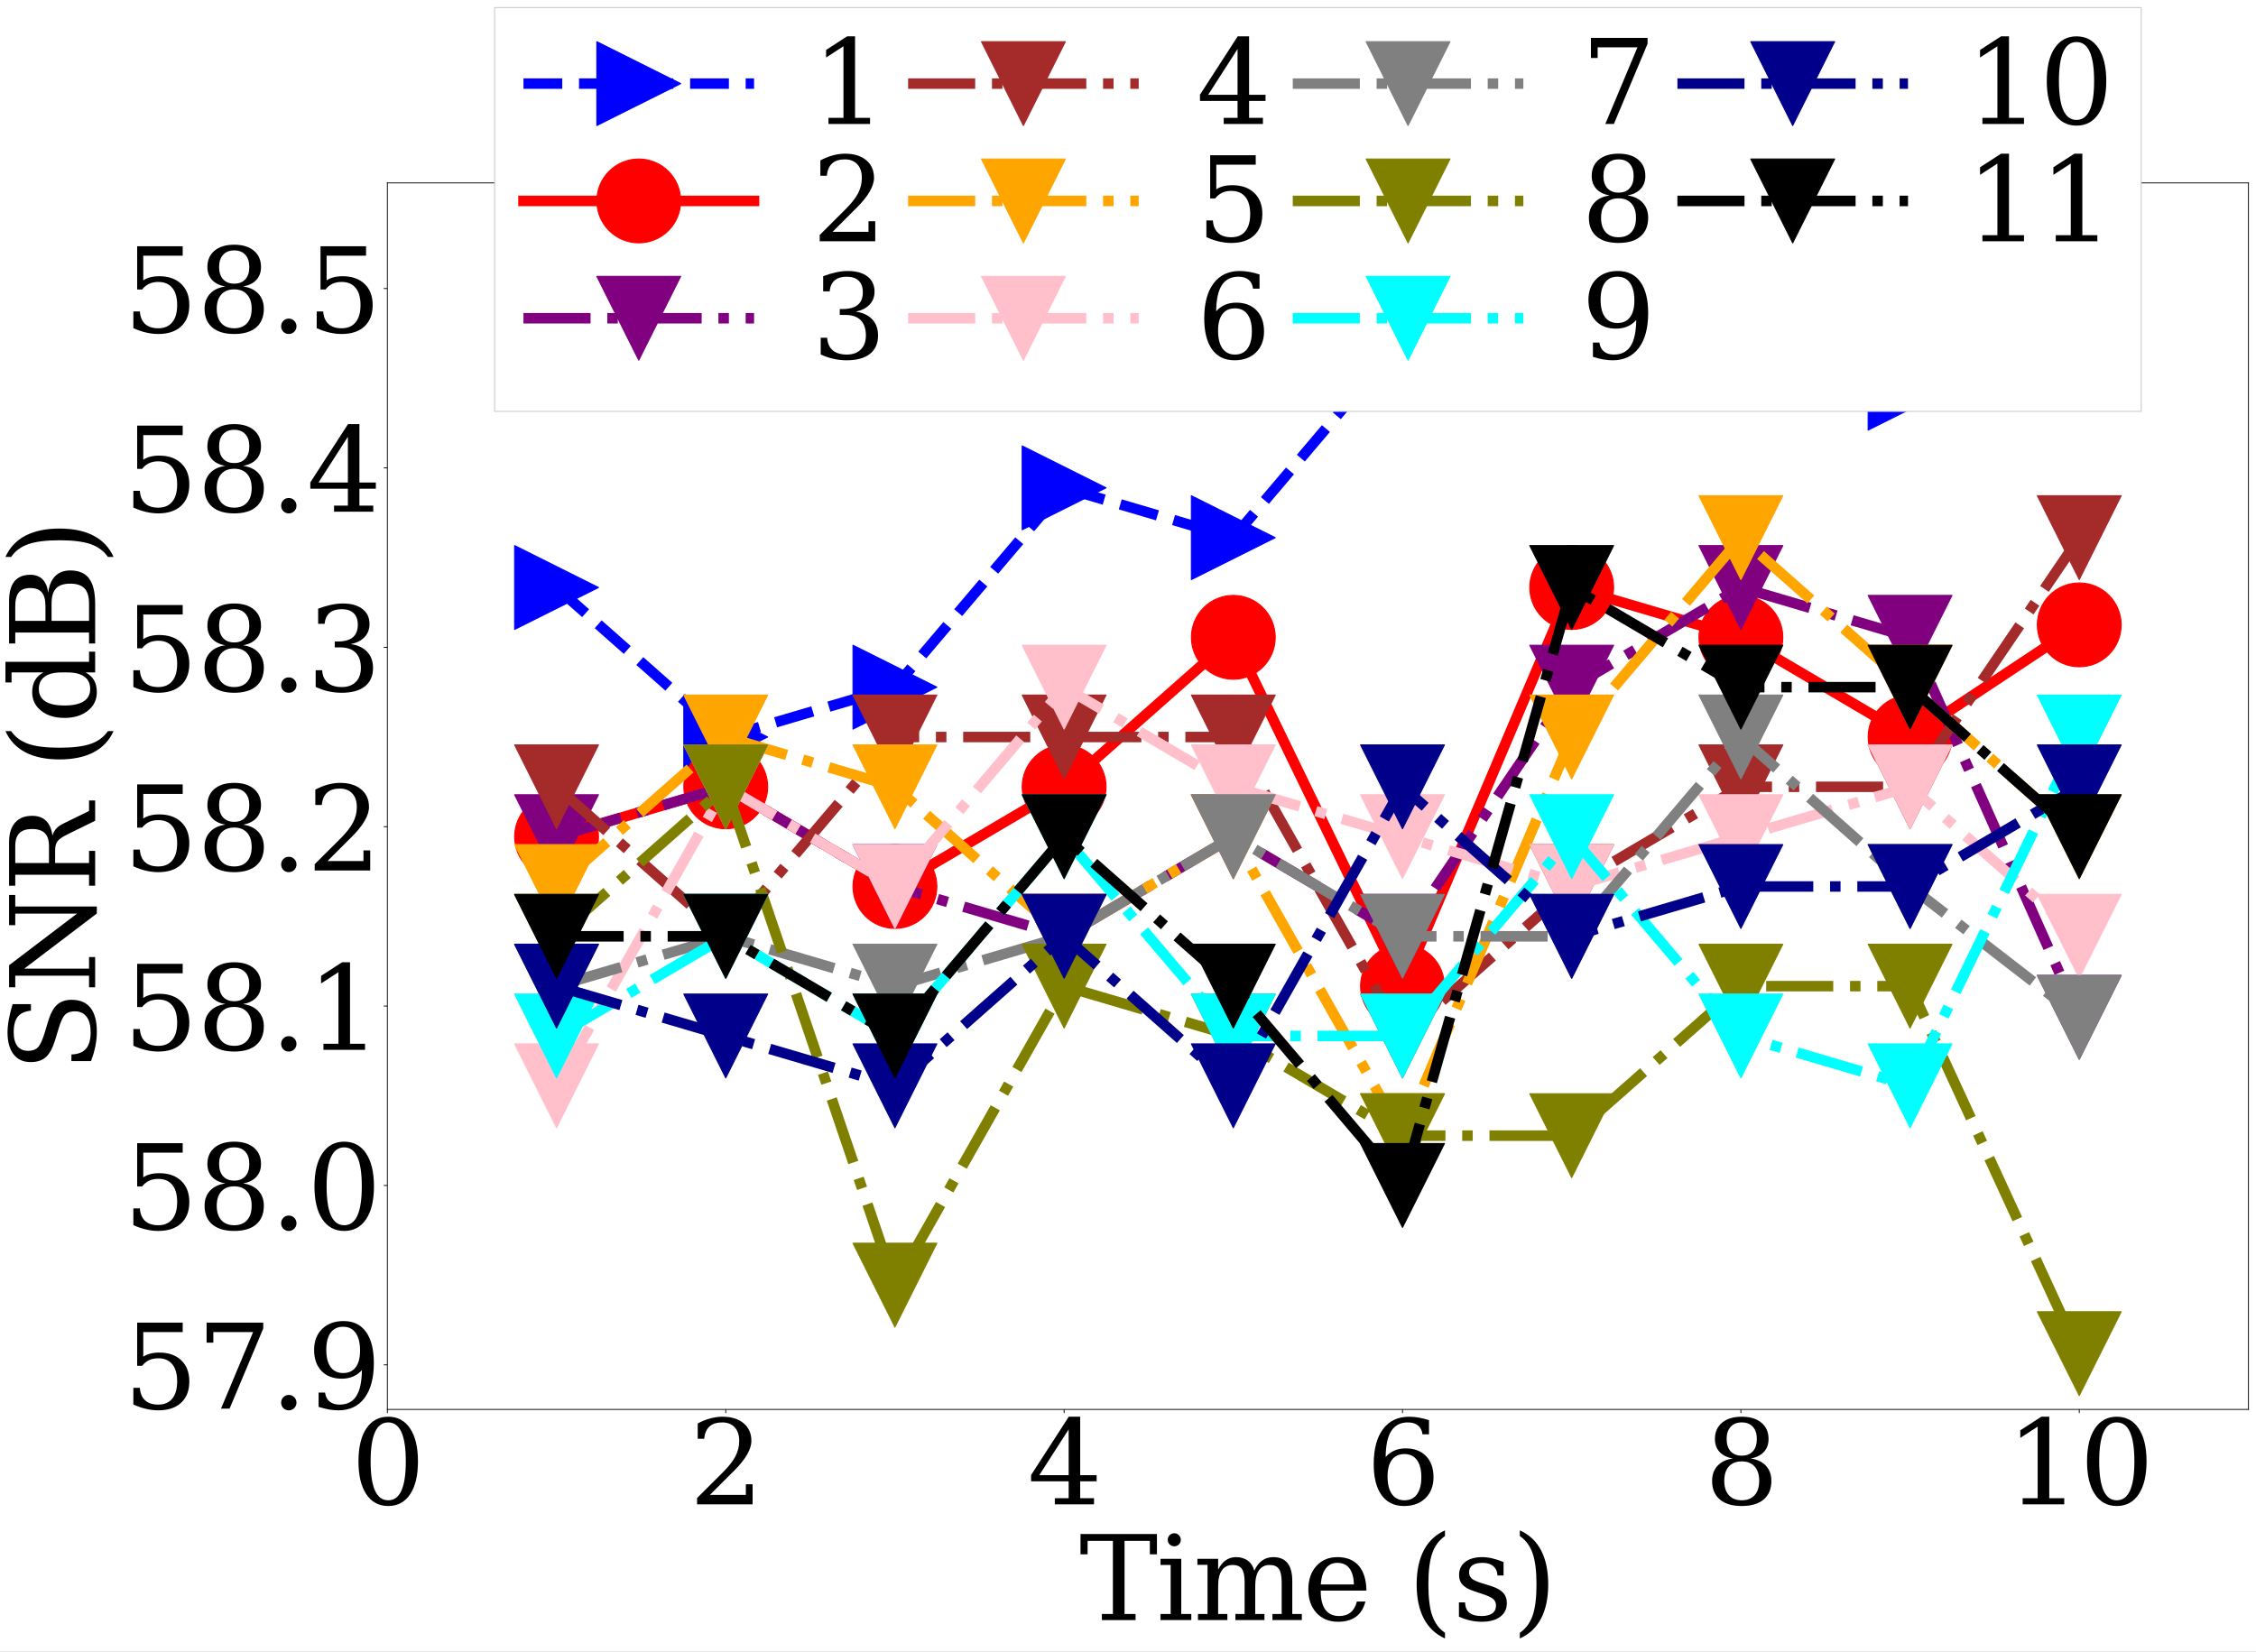 <?xml version="1.0" encoding="utf-8" standalone="no"?>
<!DOCTYPE svg PUBLIC "-//W3C//DTD SVG 1.1//EN"
  "http://www.w3.org/Graphics/SVG/1.1/DTD/svg11.dtd">
<svg xmlns:xlink="http://www.w3.org/1999/xlink" width="2152.416pt" height="1576.045pt" viewBox="0 0 2152.416 1576.045" xmlns="http://www.w3.org/2000/svg" version="1.1">
 <rect x="0" y="0" width="2152.416" height="1576.045" fill="#333333" stroke="none"/>
 <defs>
  <style type="text/css">*{stroke-linejoin: round; stroke-linecap: butt}</style>
 </defs>
 <g id="figure_1">
  <g id="patch_1">
   <path d="M 0 1576.045 
L 2152.416 1576.045 
L 2152.416 0 
L 0 0 
z
" style="fill: #ffffff; stroke: #ffffff; stroke-linejoin: miter"/>
  </g>
  <g id="axes_1">
   <g id="patch_2">
    <path d="M 369.581 1344.927 
L 2145.216 1344.927 
L 2145.216 174.568 
L 369.581 174.568 
z
" style="fill: #ffffff"/>
   </g>
   <g id="matplotlib.axis_1">
    <g id="xtick_1">
     <g id="line2d_1">
      <defs>
       <path id="m9c0ba151b7" d="M 0 0 
L 0 3.5 
" style="stroke: #000000; stroke-width: 0.8"/>
      </defs>
      <g>
       <use xlink:href="#m9c0ba151b7" x="369.581" y="1344.927" style="stroke: #000000; stroke-width: 0.8"/>
      </g>
     </g>
     <g id="text_1">
      <!-- 0 -->
      <g transform="translate(334.587 1435.509) scale(1.1 -1.1)">
       <defs>
        <path id="DejaVuSerif-30" d="M 2034 219 
Q 2513 219 2750 744 
Q 2988 1269 2988 2328 
Q 2988 3391 2750 3916 
Q 2513 4441 2034 4441 
Q 1556 4441 1318 3916 
Q 1081 3391 1081 2328 
Q 1081 1269 1318 744 
Q 1556 219 2034 219 
z
M 2034 -91 
Q 1275 -91 848 546 
Q 422 1184 422 2328 
Q 422 3475 848 4112 
Q 1275 4750 2034 4750 
Q 2797 4750 3222 4112 
Q 3647 3475 3647 2328 
Q 3647 1184 3222 546 
Q 2797 -91 2034 -91 
z
" transform="scale(0.016)"/>
       </defs>
       <use xlink:href="#DejaVuSerif-30"/>
      </g>
     </g>
    </g>
    <g id="xtick_2">
     <g id="line2d_2">
      <g>
       <use xlink:href="#m9c0ba151b7" x="692.424" y="1344.927" style="stroke: #000000; stroke-width: 0.8"/>
      </g>
     </g>
     <g id="text_2">
      <!-- 2 -->
      <g transform="translate(657.43 1435.509) scale(1.1 -1.1)">
       <defs>
        <path id="DejaVuSerif-32" d="M 819 3553 
L 469 3553 
L 469 4384 
Q 803 4563 1142 4656 
Q 1481 4750 1806 4750 
Q 2534 4750 2956 4397 
Q 3378 4044 3378 3438 
Q 3378 2753 2422 1800 
Q 2347 1728 2309 1691 
L 1131 513 
L 3078 513 
L 3078 1088 
L 3444 1088 
L 3444 0 
L 434 0 
L 434 341 
L 1850 1753 
Q 2319 2222 2519 2614 
Q 2719 3006 2719 3438 
Q 2719 3909 2473 4175 
Q 2228 4441 1797 4441 
Q 1350 4441 1106 4219 
Q 863 3997 819 3553 
z
" transform="scale(0.016)"/>
       </defs>
       <use xlink:href="#DejaVuSerif-32"/>
      </g>
     </g>
    </g>
    <g id="xtick_3">
     <g id="line2d_3">
      <g>
       <use xlink:href="#m9c0ba151b7" x="1015.267" y="1344.927" style="stroke: #000000; stroke-width: 0.8"/>
      </g>
     </g>
     <g id="text_3">
      <!-- 4 -->
      <g transform="translate(980.273 1435.509) scale(1.1 -1.1)">
       <defs>
        <path id="DejaVuSerif-34" d="M 2234 1581 
L 2234 4063 
L 641 1581 
L 2234 1581 
z
M 3609 0 
L 1484 0 
L 1484 331 
L 2234 331 
L 2234 1247 
L 197 1247 
L 197 1588 
L 2241 4750 
L 2859 4750 
L 2859 1581 
L 3750 1581 
L 3750 1247 
L 2859 1247 
L 2859 331 
L 3609 331 
L 3609 0 
z
" transform="scale(0.016)"/>
       </defs>
       <use xlink:href="#DejaVuSerif-34"/>
      </g>
     </g>
    </g>
    <g id="xtick_4">
     <g id="line2d_4">
      <g>
       <use xlink:href="#m9c0ba151b7" x="1338.109" y="1344.927" style="stroke: #000000; stroke-width: 0.8"/>
      </g>
     </g>
     <g id="text_4">
      <!-- 6 -->
      <g transform="translate(1303.116 1435.509) scale(1.1 -1.1)">
       <defs>
        <path id="DejaVuSerif-36" d="M 2094 219 
Q 2534 219 2771 542 
Q 3009 866 3009 1472 
Q 3009 2078 2771 2401 
Q 2534 2725 2094 2725 
Q 1647 2725 1412 2412 
Q 1178 2100 1178 1509 
Q 1178 888 1415 553 
Q 1653 219 2094 219 
z
M 1075 2569 
Q 1288 2803 1556 2918 
Q 1825 3034 2163 3034 
Q 2859 3034 3264 2615 
Q 3669 2197 3669 1472 
Q 3669 763 3233 336 
Q 2797 -91 2069 -91 
Q 1278 -91 853 498 
Q 428 1088 428 2181 
Q 428 3406 931 4078 
Q 1434 4750 2350 4750 
Q 2597 4750 2869 4703 
Q 3141 4656 3425 4563 
L 3425 3794 
L 3072 3794 
Q 3034 4109 2831 4275 
Q 2628 4441 2284 4441 
Q 1678 4441 1381 3981 
Q 1084 3522 1075 2569 
z
" transform="scale(0.016)"/>
       </defs>
       <use xlink:href="#DejaVuSerif-36"/>
      </g>
     </g>
    </g>
    <g id="xtick_5">
     <g id="line2d_5">
      <g>
       <use xlink:href="#m9c0ba151b7" x="1660.952" y="1344.927" style="stroke: #000000; stroke-width: 0.8"/>
      </g>
     </g>
     <g id="text_5">
      <!-- 8 -->
      <g transform="translate(1625.958 1435.509) scale(1.1 -1.1)">
       <defs>
        <path id="DejaVuSerif-38" d="M 2981 1275 
Q 2981 1775 2732 2051 
Q 2484 2328 2034 2328 
Q 1584 2328 1336 2051 
Q 1088 1775 1088 1275 
Q 1088 772 1336 495 
Q 1584 219 2034 219 
Q 2484 219 2732 495 
Q 2981 772 2981 1275 
z
M 2853 3541 
Q 2853 3966 2637 4203 
Q 2422 4441 2034 4441 
Q 1650 4441 1433 4203 
Q 1216 3966 1216 3541 
Q 1216 3113 1433 2875 
Q 1650 2638 2034 2638 
Q 2422 2638 2637 2875 
Q 2853 3113 2853 3541 
z
M 2516 2484 
Q 3047 2413 3344 2092 
Q 3641 1772 3641 1275 
Q 3641 619 3225 264 
Q 2809 -91 2034 -91 
Q 1263 -91 845 264 
Q 428 619 428 1275 
Q 428 1772 725 2092 
Q 1022 2413 1556 2484 
Q 1084 2569 832 2842 
Q 581 3116 581 3541 
Q 581 4103 968 4426 
Q 1356 4750 2034 4750 
Q 2713 4750 3100 4426 
Q 3488 4103 3488 3541 
Q 3488 3116 3236 2842 
Q 2984 2569 2516 2484 
z
" transform="scale(0.016)"/>
       </defs>
       <use xlink:href="#DejaVuSerif-38"/>
      </g>
     </g>
    </g>
    <g id="xtick_6">
     <g id="line2d_6">
      <g>
       <use xlink:href="#m9c0ba151b7" x="1983.795" y="1344.927" style="stroke: #000000; stroke-width: 0.8"/>
      </g>
     </g>
     <g id="text_6">
      <!-- 10 -->
      <g transform="translate(1913.807 1435.509) scale(1.1 -1.1)">
       <defs>
        <path id="DejaVuSerif-31" d="M 909 0 
L 909 331 
L 1722 331 
L 1722 4213 
L 781 3603 
L 781 4013 
L 1919 4750 
L 2350 4750 
L 2350 331 
L 3163 331 
L 3163 0 
L 909 0 
z
" transform="scale(0.016)"/>
       </defs>
       <use xlink:href="#DejaVuSerif-31"/>
       <use xlink:href="#DejaVuSerif-30" x="63.623"/>
      </g>
     </g>
    </g>
    <g id="text_7">
     <!-- Time (s) -->
     <g transform="translate(1029.793 1545.969) scale(1.1 -1.1)">
      <defs>
       <path id="DejaVuSerif-54" d="M 1222 0 
L 1222 331 
L 1819 331 
L 1819 4294 
L 447 4294 
L 447 3566 
L 63 3566 
L 63 4666 
L 4206 4666 
L 4206 3566 
L 3822 3566 
L 3822 4294 
L 2450 4294 
L 2450 331 
L 3047 331 
L 3047 0 
L 1222 0 
z
" transform="scale(0.016)"/>
       <path id="DejaVuSerif-69" d="M 622 4353 
Q 622 4497 726 4603 
Q 831 4709 978 4709 
Q 1122 4709 1226 4603 
Q 1331 4497 1331 4353 
Q 1331 4206 1228 4103 
Q 1125 4000 978 4000 
Q 831 4000 726 4103 
Q 622 4206 622 4353 
z
M 1356 331 
L 1900 331 
L 1900 0 
L 231 0 
L 231 331 
L 781 331 
L 781 2988 
L 231 2988 
L 231 3322 
L 1356 3322 
L 1356 331 
z
" transform="scale(0.016)"/>
       <path id="DejaVuSerif-6d" d="M 3316 2675 
Q 3481 3041 3739 3227 
Q 3997 3413 4341 3413 
Q 4863 3413 5119 3089 
Q 5375 2766 5375 2113 
L 5375 331 
L 5894 331 
L 5894 0 
L 4300 0 
L 4300 331 
L 4800 331 
L 4800 2047 
Q 4800 2556 4650 2772 
Q 4500 2988 4153 2988 
Q 3769 2988 3567 2697 
Q 3366 2406 3366 1850 
L 3366 331 
L 3866 331 
L 3866 0 
L 2291 0 
L 2291 331 
L 2791 331 
L 2791 2069 
Q 2791 2566 2641 2777 
Q 2491 2988 2144 2988 
Q 1759 2988 1557 2697 
Q 1356 2406 1356 1850 
L 1356 331 
L 1856 331 
L 1856 0 
L 263 0 
L 263 331 
L 781 331 
L 781 2994 
L 231 2994 
L 231 3322 
L 1356 3322 
L 1356 2731 
Q 1516 3063 1762 3238 
Q 2009 3413 2322 3413 
Q 2709 3413 2968 3220 
Q 3228 3028 3316 2675 
z
" transform="scale(0.016)"/>
       <path id="DejaVuSerif-65" d="M 3469 1600 
L 991 1600 
L 991 1575 
Q 991 903 1244 561 
Q 1497 219 1991 219 
Q 2369 219 2611 417 
Q 2853 616 2950 1006 
L 3413 1006 
Q 3275 459 2904 184 
Q 2534 -91 1931 -91 
Q 1203 -91 761 389 
Q 319 869 319 1663 
Q 319 2450 753 2931 
Q 1188 3413 1894 3413 
Q 2647 3413 3050 2948 
Q 3453 2484 3469 1600 
z
M 2791 1931 
Q 2772 2513 2545 2808 
Q 2319 3103 1894 3103 
Q 1497 3103 1269 2806 
Q 1041 2509 991 1931 
L 2791 1931 
z
" transform="scale(0.016)"/>
       <path id="DejaVuSerif-20" transform="scale(0.016)"/>
       <path id="DejaVuSerif-28" d="M 2041 -997 
Q 1281 -656 893 83 
Q 506 822 506 1931 
Q 506 3044 893 3783 
Q 1281 4522 2041 4863 
L 2041 4556 
Q 1559 4225 1350 3623 
Q 1141 3022 1141 1931 
Q 1141 844 1350 242 
Q 1559 -359 2041 -691 
L 2041 -997 
z
" transform="scale(0.016)"/>
       <path id="DejaVuSerif-73" d="M 359 184 
L 359 959 
L 691 959 
Q 703 588 923 403 
Q 1144 219 1575 219 
Q 1963 219 2166 364 
Q 2369 509 2369 788 
Q 2369 1006 2220 1140 
Q 2072 1275 1594 1428 
L 1178 1569 
Q 750 1706 558 1912 
Q 366 2119 366 2438 
Q 366 2894 700 3153 
Q 1034 3413 1625 3413 
Q 1888 3413 2178 3344 
Q 2469 3275 2778 3144 
L 2778 2419 
L 2447 2419 
Q 2434 2741 2221 2922 
Q 2009 3103 1644 3103 
Q 1281 3103 1095 2975 
Q 909 2847 909 2591 
Q 909 2381 1050 2254 
Q 1191 2128 1613 1997 
L 2069 1856 
Q 2541 1709 2748 1489 
Q 2956 1269 2956 922 
Q 2956 450 2595 179 
Q 2234 -91 1600 -91 
Q 1278 -91 972 -22 
Q 666 47 359 184 
z
" transform="scale(0.016)"/>
       <path id="DejaVuSerif-29" d="M 453 -997 
L 453 -691 
Q 934 -359 1145 242 
Q 1356 844 1356 1931 
Q 1356 3022 1145 3623 
Q 934 4225 453 4556 
L 453 4863 
Q 1216 4522 1603 3783 
Q 1991 3044 1991 1931 
Q 1991 822 1603 83 
Q 1216 -656 453 -997 
z
" transform="scale(0.016)"/>
      </defs>
      <use xlink:href="#DejaVuSerif-54"/>
      <use xlink:href="#DejaVuSerif-69" x="66.699"/>
      <use xlink:href="#DejaVuSerif-6d" x="98.682"/>
      <use xlink:href="#DejaVuSerif-65" x="193.506"/>
      <use xlink:href="#DejaVuSerif-20" x="252.686"/>
      <use xlink:href="#DejaVuSerif-28" x="284.473"/>
      <use xlink:href="#DejaVuSerif-73" x="323.486"/>
      <use xlink:href="#DejaVuSerif-29" x="374.805"/>
     </g>
    </g>
   </g>
   <g id="matplotlib.axis_2">
    <g id="ytick_1">
     <g id="line2d_7">
      <defs>
       <path id="mce2cba3bf7" d="M 0 0 
L -3.5 0 
" style="stroke: #000000; stroke-width: 0.8"/>
      </defs>
      <g>
       <use xlink:href="#mce2cba3bf7" x="369.581" y="1302.428" style="stroke: #000000; stroke-width: 0.8"/>
      </g>
     </g>
     <g id="text_8">
      <!-- 57.9 -->
      <g transform="translate(117.659 1344.219) scale(1.1 -1.1)">
       <defs>
        <path id="DejaVuSerif-35" d="M 3219 4666 
L 3219 4153 
L 1081 4153 
L 1081 2816 
Q 1244 2928 1461 2984 
Q 1678 3041 1947 3041 
Q 2703 3041 3140 2622 
Q 3578 2203 3578 1478 
Q 3578 738 3136 323 
Q 2694 -91 1894 -91 
Q 1572 -91 1234 -12 
Q 897 66 544 225 
L 544 1131 
L 897 1131 
Q 925 688 1179 453 
Q 1434 219 1894 219 
Q 2388 219 2653 544 
Q 2919 869 2919 1478 
Q 2919 2084 2655 2407 
Q 2391 2731 1894 2731 
Q 1613 2731 1398 2631 
Q 1184 2531 1019 2322 
L 750 2322 
L 750 4666 
L 3219 4666 
z
" transform="scale(0.016)"/>
        <path id="DejaVuSerif-37" d="M 3609 4347 
L 1784 0 
L 1319 0 
L 3059 4153 
L 903 4153 
L 903 3578 
L 538 3578 
L 538 4666 
L 3609 4666 
L 3609 4347 
z
" transform="scale(0.016)"/>
        <path id="DejaVuSerif-2e" d="M 603 325 
Q 603 500 722 622 
Q 841 744 1019 744 
Q 1191 744 1312 622 
Q 1434 500 1434 325 
Q 1434 153 1312 31 
Q 1191 -91 1019 -91 
Q 841 -91 722 29 
Q 603 150 603 325 
z
" transform="scale(0.016)"/>
        <path id="DejaVuSerif-39" d="M 2994 2091 
Q 2784 1856 2512 1740 
Q 2241 1625 1900 1625 
Q 1206 1625 804 2044 
Q 403 2463 403 3188 
Q 403 3897 839 4323 
Q 1275 4750 2003 4750 
Q 2794 4750 3217 4161 
Q 3641 3572 3641 2478 
Q 3641 1253 3137 581 
Q 2634 -91 1722 -91 
Q 1475 -91 1203 -44 
Q 931 3 647 97 
L 647 872 
L 997 872 
Q 1038 556 1241 387 
Q 1444 219 1784 219 
Q 2391 219 2687 676 
Q 2984 1134 2994 2091 
z
M 1978 4441 
Q 1534 4441 1298 4117 
Q 1063 3794 1063 3188 
Q 1063 2581 1298 2256 
Q 1534 1931 1978 1931 
Q 2422 1931 2658 2245 
Q 2894 2559 2894 3150 
Q 2894 3772 2656 4106 
Q 2419 4441 1978 4441 
z
" transform="scale(0.016)"/>
       </defs>
       <use xlink:href="#DejaVuSerif-35"/>
       <use xlink:href="#DejaVuSerif-37" x="63.623"/>
       <use xlink:href="#DejaVuSerif-2e" x="127.246"/>
       <use xlink:href="#DejaVuSerif-39" x="159.033"/>
      </g>
     </g>
    </g>
    <g id="ytick_2">
     <g id="line2d_8">
      <g>
       <use xlink:href="#mce2cba3bf7" x="369.581" y="1131.243" style="stroke: #000000; stroke-width: 0.8"/>
      </g>
     </g>
     <g id="text_9">
      <!-- 58.0 -->
      <g transform="translate(117.659 1173.034) scale(1.1 -1.1)">
       <use xlink:href="#DejaVuSerif-35"/>
       <use xlink:href="#DejaVuSerif-38" x="63.623"/>
       <use xlink:href="#DejaVuSerif-2e" x="127.246"/>
       <use xlink:href="#DejaVuSerif-30" x="159.033"/>
      </g>
     </g>
    </g>
    <g id="ytick_3">
     <g id="line2d_9">
      <g>
       <use xlink:href="#mce2cba3bf7" x="369.581" y="960.058" style="stroke: #000000; stroke-width: 0.8"/>
      </g>
     </g>
     <g id="text_10">
      <!-- 58.1 -->
      <g transform="translate(117.659 1001.849) scale(1.1 -1.1)">
       <use xlink:href="#DejaVuSerif-35"/>
       <use xlink:href="#DejaVuSerif-38" x="63.623"/>
       <use xlink:href="#DejaVuSerif-2e" x="127.246"/>
       <use xlink:href="#DejaVuSerif-31" x="159.033"/>
      </g>
     </g>
    </g>
    <g id="ytick_4">
     <g id="line2d_10">
      <g>
       <use xlink:href="#mce2cba3bf7" x="369.581" y="788.873" style="stroke: #000000; stroke-width: 0.8"/>
      </g>
     </g>
     <g id="text_11">
      <!-- 58.2 -->
      <g transform="translate(117.659 830.664) scale(1.1 -1.1)">
       <use xlink:href="#DejaVuSerif-35"/>
       <use xlink:href="#DejaVuSerif-38" x="63.623"/>
       <use xlink:href="#DejaVuSerif-2e" x="127.246"/>
       <use xlink:href="#DejaVuSerif-32" x="159.033"/>
      </g>
     </g>
    </g>
    <g id="ytick_5">
     <g id="line2d_11">
      <g>
       <use xlink:href="#mce2cba3bf7" x="369.581" y="617.688" style="stroke: #000000; stroke-width: 0.8"/>
      </g>
     </g>
     <g id="text_12">
      <!-- 58.3 -->
      <g transform="translate(117.659 659.479) scale(1.1 -1.1)">
       <defs>
        <path id="DejaVuSerif-33" d="M 622 4469 
Q 988 4606 1323 4678 
Q 1659 4750 1953 4750 
Q 2638 4750 3022 4454 
Q 3406 4159 3406 3634 
Q 3406 3213 3140 2930 
Q 2875 2647 2388 2547 
Q 2963 2466 3280 2130 
Q 3597 1794 3597 1259 
Q 3597 606 3158 257 
Q 2719 -91 1894 -91 
Q 1528 -91 1179 -12 
Q 831 66 488 225 
L 488 1131 
L 838 1131 
Q 869 681 1141 450 
Q 1413 219 1906 219 
Q 2384 219 2661 495 
Q 2938 772 2938 1253 
Q 2938 1803 2653 2086 
Q 2369 2369 1819 2369 
L 1522 2369 
L 1522 2688 
L 1678 2688 
Q 2225 2688 2498 2914 
Q 2772 3141 2772 3597 
Q 2772 4006 2547 4223 
Q 2322 4441 1900 4441 
Q 1478 4441 1245 4241 
Q 1013 4041 972 3647 
L 622 3647 
L 622 4469 
z
" transform="scale(0.016)"/>
       </defs>
       <use xlink:href="#DejaVuSerif-35"/>
       <use xlink:href="#DejaVuSerif-38" x="63.623"/>
       <use xlink:href="#DejaVuSerif-2e" x="127.246"/>
       <use xlink:href="#DejaVuSerif-33" x="159.033"/>
      </g>
     </g>
    </g>
    <g id="ytick_6">
     <g id="line2d_12">
      <g>
       <use xlink:href="#mce2cba3bf7" x="369.581" y="446.503" style="stroke: #000000; stroke-width: 0.8"/>
      </g>
     </g>
     <g id="text_13">
      <!-- 58.4 -->
      <g transform="translate(117.659 488.294) scale(1.1 -1.1)">
       <use xlink:href="#DejaVuSerif-35"/>
       <use xlink:href="#DejaVuSerif-38" x="63.623"/>
       <use xlink:href="#DejaVuSerif-2e" x="127.246"/>
       <use xlink:href="#DejaVuSerif-34" x="159.033"/>
      </g>
     </g>
    </g>
    <g id="ytick_7">
     <g id="line2d_13">
      <g>
       <use xlink:href="#mce2cba3bf7" x="369.581" y="275.318" style="stroke: #000000; stroke-width: 0.8"/>
      </g>
     </g>
     <g id="text_14">
      <!-- 58.5 -->
      <g transform="translate(117.659 317.109) scale(1.1 -1.1)">
       <use xlink:href="#DejaVuSerif-35"/>
       <use xlink:href="#DejaVuSerif-38" x="63.623"/>
       <use xlink:href="#DejaVuSerif-2e" x="127.246"/>
       <use xlink:href="#DejaVuSerif-35" x="159.033"/>
      </g>
     </g>
    </g>
    <g id="text_15">
     <!-- SNR (dB) -->
     <g transform="translate(90.783 1022.983) rotate(-90) scale(1.1 -1.1)">
      <defs>
       <path id="DejaVuSerif-53" d="M 594 225 
L 594 1288 
L 953 1284 
Q 969 753 1261 498 
Q 1553 244 2150 244 
Q 2706 244 2998 464 
Q 3291 684 3291 1106 
Q 3291 1444 3114 1625 
Q 2938 1806 2369 1978 
L 1753 2163 
Q 1084 2366 811 2669 
Q 538 2972 538 3500 
Q 538 4094 959 4422 
Q 1381 4750 2144 4750 
Q 2469 4750 2856 4679 
Q 3244 4609 3681 4475 
L 3681 3481 
L 3328 3481 
Q 3275 3975 2998 4195 
Q 2722 4416 2156 4416 
Q 1663 4416 1405 4214 
Q 1147 4013 1147 3628 
Q 1147 3294 1340 3103 
Q 1534 2913 2163 2725 
L 2741 2553 
Q 3375 2363 3645 2067 
Q 3916 1772 3916 1275 
Q 3916 597 3481 253 
Q 3047 -91 2188 -91 
Q 1803 -91 1404 -12 
Q 1006 66 594 225 
z
" transform="scale(0.016)"/>
       <path id="DejaVuSerif-4e" d="M 313 0 
L 313 331 
L 941 331 
L 941 4331 
L 313 4331 
L 313 4666 
L 1509 4666 
L 4306 984 
L 4306 4331 
L 3681 4331 
L 3681 4666 
L 5319 4666 
L 5319 4331 
L 4691 4331 
L 4691 -91 
L 4313 -91 
L 1325 3841 
L 1325 331 
L 1953 331 
L 1953 0 
L 313 0 
z
" transform="scale(0.016)"/>
       <path id="DejaVuSerif-52" d="M 3066 2316 
Q 3284 2256 3442 2114 
Q 3600 1972 3725 1716 
L 4403 331 
L 4972 331 
L 4972 0 
L 3872 0 
L 3144 1484 
Q 2934 1916 2759 2042 
Q 2584 2169 2278 2169 
L 1581 2169 
L 1581 331 
L 2241 331 
L 2241 0 
L 353 0 
L 353 331 
L 947 331 
L 947 4331 
L 353 4331 
L 353 4666 
L 2719 4666 
Q 3400 4666 3770 4341 
Q 4141 4016 4141 3419 
Q 4141 2938 3870 2661 
Q 3600 2384 3066 2316 
z
M 1581 2503 
L 2503 2503 
Q 2975 2503 3200 2726 
Q 3425 2950 3425 3419 
Q 3425 3888 3200 4109 
Q 2975 4331 2503 4331 
L 1581 4331 
L 1581 2503 
z
" transform="scale(0.016)"/>
       <path id="DejaVuSerif-64" d="M 3359 331 
L 3909 331 
L 3909 0 
L 2784 0 
L 2784 519 
Q 2616 206 2355 57 
Q 2094 -91 1709 -91 
Q 1097 -91 708 395 
Q 319 881 319 1663 
Q 319 2444 706 2928 
Q 1094 3413 1709 3413 
Q 2094 3413 2355 3264 
Q 2616 3116 2784 2803 
L 2784 4531 
L 2241 4531 
L 2241 4863 
L 3359 4863 
L 3359 331 
z
M 2784 1497 
L 2784 1825 
Q 2784 2422 2554 2737 
Q 2325 3053 1888 3053 
Q 1444 3053 1217 2703 
Q 991 2353 991 1663 
Q 991 975 1217 622 
Q 1444 269 1888 269 
Q 2325 269 2554 583 
Q 2784 897 2784 1497 
z
" transform="scale(0.016)"/>
       <path id="DejaVuSerif-42" d="M 1581 331 
L 2516 331 
Q 3078 331 3337 575 
Q 3597 819 3597 1350 
Q 3597 1878 3339 2120 
Q 3081 2363 2516 2363 
L 1581 2363 
L 1581 331 
z
M 1581 2694 
L 2375 2694 
Q 2888 2694 3123 2891 
Q 3359 3088 3359 3513 
Q 3359 3941 3123 4136 
Q 2888 4331 2375 4331 
L 1581 4331 
L 1581 2694 
z
M 353 0 
L 353 331 
L 947 331 
L 947 4331 
L 353 4331 
L 353 4666 
L 2656 4666 
Q 3363 4666 3720 4377 
Q 4078 4088 4078 3513 
Q 4078 3097 3829 2850 
Q 3581 2603 3103 2547 
Q 3697 2472 4005 2167 
Q 4313 1863 4313 1350 
Q 4313 656 3875 328 
Q 3438 0 2509 0 
L 353 0 
z
" transform="scale(0.016)"/>
      </defs>
      <use xlink:href="#DejaVuSerif-53"/>
      <use xlink:href="#DejaVuSerif-4e" x="68.506"/>
      <use xlink:href="#DejaVuSerif-52" x="156.006"/>
      <use xlink:href="#DejaVuSerif-20" x="231.299"/>
      <use xlink:href="#DejaVuSerif-28" x="263.086"/>
      <use xlink:href="#DejaVuSerif-64" x="302.1"/>
      <use xlink:href="#DejaVuSerif-42" x="366.113"/>
      <use xlink:href="#DejaVuSerif-29" x="439.6"/>
     </g>
    </g>
   </g>
   <g id="line2d_14">
    <path d="M 531.003 560.626 
L 692.424 703.28 
L 853.845 655.729 
L 1015.267 465.523 
L 1176.688 513.075 
L 1338.109 322.869 
L 1499.531 275.318 
L 1660.952 227.766 
L 1822.374 370.42 
L 1983.795 328.813 
" clip-path="url(#p5e28cc4d1c)" style="fill: none; stroke-dasharray: 37,16; stroke-dashoffset: 0; stroke: #0000ff; stroke-width: 10"/>
    <defs>
     <path id="m987359e491" d="M 40 0 
L -40 -40 
L -40 40 
z
" style="stroke: #0000ff; stroke-linejoin: miter"/>
    </defs>
    <g clip-path="url(#p5e28cc4d1c)">
     <use xlink:href="#m987359e491" x="531.003" y="560.626" style="fill: #0000ff; stroke: #0000ff; stroke-linejoin: miter"/>
     <use xlink:href="#m987359e491" x="692.424" y="703.28" style="fill: #0000ff; stroke: #0000ff; stroke-linejoin: miter"/>
     <use xlink:href="#m987359e491" x="853.845" y="655.729" style="fill: #0000ff; stroke: #0000ff; stroke-linejoin: miter"/>
     <use xlink:href="#m987359e491" x="1015.267" y="465.523" style="fill: #0000ff; stroke: #0000ff; stroke-linejoin: miter"/>
     <use xlink:href="#m987359e491" x="1176.688" y="513.075" style="fill: #0000ff; stroke: #0000ff; stroke-linejoin: miter"/>
     <use xlink:href="#m987359e491" x="1338.109" y="322.869" style="fill: #0000ff; stroke: #0000ff; stroke-linejoin: miter"/>
     <use xlink:href="#m987359e491" x="1499.531" y="275.318" style="fill: #0000ff; stroke: #0000ff; stroke-linejoin: miter"/>
     <use xlink:href="#m987359e491" x="1660.952" y="227.766" style="fill: #0000ff; stroke: #0000ff; stroke-linejoin: miter"/>
     <use xlink:href="#m987359e491" x="1822.374" y="370.42" style="fill: #0000ff; stroke: #0000ff; stroke-linejoin: miter"/>
     <use xlink:href="#m987359e491" x="1983.795" y="328.813" style="fill: #0000ff; stroke: #0000ff; stroke-linejoin: miter"/>
    </g>
   </g>
   <g id="line2d_15">
    <path d="M 531.003 798.383 
L 692.424 750.831 
L 853.845 845.934 
L 1015.267 750.831 
L 1176.688 608.177 
L 1338.109 941.037 
L 1499.531 560.626 
L 1660.952 608.177 
L 1822.374 703.28 
L 1983.795 596.289 
" clip-path="url(#p5e28cc4d1c)" style="fill: none; stroke: #ff0000; stroke-width: 10; stroke-linecap: square"/>
    <defs>
     <path id="mf6f03a1450" d="M 0 40 
C 10.608 40 20.783 35.785 28.284 28.284 
C 35.785 20.783 40 10.608 40 0 
C 40 -10.608 35.785 -20.783 28.284 -28.284 
C 20.783 -35.785 10.608 -40 0 -40 
C -10.608 -40 -20.783 -35.785 -28.284 -28.284 
C -35.785 -20.783 -40 -10.608 -40 0 
C -40 10.608 -35.785 20.783 -28.284 28.284 
C -20.783 35.785 -10.608 40 0 40 
z
" style="stroke: #ff0000"/>
    </defs>
    <g clip-path="url(#p5e28cc4d1c)">
     <use xlink:href="#mf6f03a1450" x="531.003" y="798.383" style="fill: #ff0000; stroke: #ff0000"/>
     <use xlink:href="#mf6f03a1450" x="692.424" y="750.831" style="fill: #ff0000; stroke: #ff0000"/>
     <use xlink:href="#mf6f03a1450" x="853.845" y="845.934" style="fill: #ff0000; stroke: #ff0000"/>
     <use xlink:href="#mf6f03a1450" x="1015.267" y="750.831" style="fill: #ff0000; stroke: #ff0000"/>
     <use xlink:href="#mf6f03a1450" x="1176.688" y="608.177" style="fill: #ff0000; stroke: #ff0000"/>
     <use xlink:href="#mf6f03a1450" x="1338.109" y="941.037" style="fill: #ff0000; stroke: #ff0000"/>
     <use xlink:href="#mf6f03a1450" x="1499.531" y="560.626" style="fill: #ff0000; stroke: #ff0000"/>
     <use xlink:href="#mf6f03a1450" x="1660.952" y="608.177" style="fill: #ff0000; stroke: #ff0000"/>
     <use xlink:href="#mf6f03a1450" x="1822.374" y="703.28" style="fill: #ff0000; stroke: #ff0000"/>
     <use xlink:href="#mf6f03a1450" x="1983.795" y="596.289" style="fill: #ff0000; stroke: #ff0000"/>
    </g>
   </g>
   <g id="line2d_16">
    <path d="M 531.003 798.383 
L 692.424 750.831 
L 853.845 845.934 
L 1015.267 893.486 
L 1176.688 798.383 
L 1338.109 893.486 
L 1499.531 655.729 
L 1660.952 560.626 
L 1822.374 608.177 
L 1983.795 970.757 
" clip-path="url(#p5e28cc4d1c)" style="fill: none; stroke-dasharray: 64,16,10,16; stroke-dashoffset: 0; stroke: #800080; stroke-width: 10"/>
    <defs>
     <path id="m3e1aca5278" d="M -0 40 
L 40 -40 
L -40 -40 
z
" style="stroke: #800080; stroke-linejoin: miter"/>
    </defs>
    <g clip-path="url(#p5e28cc4d1c)">
     <use xlink:href="#m3e1aca5278" x="531.003" y="798.383" style="fill: #800080; stroke: #800080; stroke-linejoin: miter"/>
     <use xlink:href="#m3e1aca5278" x="692.424" y="750.831" style="fill: #800080; stroke: #800080; stroke-linejoin: miter"/>
     <use xlink:href="#m3e1aca5278" x="853.845" y="845.934" style="fill: #800080; stroke: #800080; stroke-linejoin: miter"/>
     <use xlink:href="#m3e1aca5278" x="1015.267" y="893.486" style="fill: #800080; stroke: #800080; stroke-linejoin: miter"/>
     <use xlink:href="#m3e1aca5278" x="1176.688" y="798.383" style="fill: #800080; stroke: #800080; stroke-linejoin: miter"/>
     <use xlink:href="#m3e1aca5278" x="1338.109" y="893.486" style="fill: #800080; stroke: #800080; stroke-linejoin: miter"/>
     <use xlink:href="#m3e1aca5278" x="1499.531" y="655.729" style="fill: #800080; stroke: #800080; stroke-linejoin: miter"/>
     <use xlink:href="#m3e1aca5278" x="1660.952" y="560.626" style="fill: #800080; stroke: #800080; stroke-linejoin: miter"/>
     <use xlink:href="#m3e1aca5278" x="1822.374" y="608.177" style="fill: #800080; stroke: #800080; stroke-linejoin: miter"/>
     <use xlink:href="#m3e1aca5278" x="1983.795" y="970.757" style="fill: #800080; stroke: #800080; stroke-linejoin: miter"/>
    </g>
   </g>
   <g id="line2d_17">
    <path d="M 531.003 750.831 
L 692.424 893.486 
L 853.845 703.28 
L 1015.267 703.28 
L 1176.688 703.28 
L 1338.109 988.588 
L 1499.531 845.934 
L 1660.952 750.831 
L 1822.374 750.831 
L 1983.795 513.075 
" clip-path="url(#p5e28cc4d1c)" style="fill: none; stroke-dasharray: 64,16,10,16; stroke-dashoffset: 0; stroke: #a52a2a; stroke-width: 10"/>
    <defs>
     <path id="md0e05c83f1" d="M -0 40 
L 40 -40 
L -40 -40 
z
" style="stroke: #a52a2a; stroke-linejoin: miter"/>
    </defs>
    <g clip-path="url(#p5e28cc4d1c)">
     <use xlink:href="#md0e05c83f1" x="531.003" y="750.831" style="fill: #a52a2a; stroke: #a52a2a; stroke-linejoin: miter"/>
     <use xlink:href="#md0e05c83f1" x="692.424" y="893.486" style="fill: #a52a2a; stroke: #a52a2a; stroke-linejoin: miter"/>
     <use xlink:href="#md0e05c83f1" x="853.845" y="703.28" style="fill: #a52a2a; stroke: #a52a2a; stroke-linejoin: miter"/>
     <use xlink:href="#md0e05c83f1" x="1015.267" y="703.28" style="fill: #a52a2a; stroke: #a52a2a; stroke-linejoin: miter"/>
     <use xlink:href="#md0e05c83f1" x="1176.688" y="703.28" style="fill: #a52a2a; stroke: #a52a2a; stroke-linejoin: miter"/>
     <use xlink:href="#md0e05c83f1" x="1338.109" y="988.588" style="fill: #a52a2a; stroke: #a52a2a; stroke-linejoin: miter"/>
     <use xlink:href="#md0e05c83f1" x="1499.531" y="845.934" style="fill: #a52a2a; stroke: #a52a2a; stroke-linejoin: miter"/>
     <use xlink:href="#md0e05c83f1" x="1660.952" y="750.831" style="fill: #a52a2a; stroke: #a52a2a; stroke-linejoin: miter"/>
     <use xlink:href="#md0e05c83f1" x="1822.374" y="750.831" style="fill: #a52a2a; stroke: #a52a2a; stroke-linejoin: miter"/>
     <use xlink:href="#md0e05c83f1" x="1983.795" y="513.075" style="fill: #a52a2a; stroke: #a52a2a; stroke-linejoin: miter"/>
    </g>
   </g>
   <g id="line2d_18">
    <path d="M 531.003 845.934 
L 692.424 703.28 
L 853.845 750.831 
L 1015.267 893.486 
L 1176.688 798.383 
L 1338.109 1083.691 
L 1499.531 703.28 
L 1660.952 513.075 
L 1822.374 655.729 
L 1983.795 798.383 
" clip-path="url(#p5e28cc4d1c)" style="fill: none; stroke-dasharray: 64,16,10,16; stroke-dashoffset: 0; stroke: #ffa500; stroke-width: 10"/>
    <defs>
     <path id="m1b10dee269" d="M -0 40 
L 40 -40 
L -40 -40 
z
" style="stroke: #ffa500; stroke-linejoin: miter"/>
    </defs>
    <g clip-path="url(#p5e28cc4d1c)">
     <use xlink:href="#m1b10dee269" x="531.003" y="845.934" style="fill: #ffa500; stroke: #ffa500; stroke-linejoin: miter"/>
     <use xlink:href="#m1b10dee269" x="692.424" y="703.28" style="fill: #ffa500; stroke: #ffa500; stroke-linejoin: miter"/>
     <use xlink:href="#m1b10dee269" x="853.845" y="750.831" style="fill: #ffa500; stroke: #ffa500; stroke-linejoin: miter"/>
     <use xlink:href="#m1b10dee269" x="1015.267" y="893.486" style="fill: #ffa500; stroke: #ffa500; stroke-linejoin: miter"/>
     <use xlink:href="#m1b10dee269" x="1176.688" y="798.383" style="fill: #ffa500; stroke: #ffa500; stroke-linejoin: miter"/>
     <use xlink:href="#m1b10dee269" x="1338.109" y="1083.691" style="fill: #ffa500; stroke: #ffa500; stroke-linejoin: miter"/>
     <use xlink:href="#m1b10dee269" x="1499.531" y="703.28" style="fill: #ffa500; stroke: #ffa500; stroke-linejoin: miter"/>
     <use xlink:href="#m1b10dee269" x="1660.952" y="513.075" style="fill: #ffa500; stroke: #ffa500; stroke-linejoin: miter"/>
     <use xlink:href="#m1b10dee269" x="1822.374" y="655.729" style="fill: #ffa500; stroke: #ffa500; stroke-linejoin: miter"/>
     <use xlink:href="#m1b10dee269" x="1983.795" y="798.383" style="fill: #ffa500; stroke: #ffa500; stroke-linejoin: miter"/>
    </g>
   </g>
   <g id="line2d_19">
    <path d="M 531.003 1036.14 
L 692.424 750.831 
L 853.845 845.934 
L 1015.267 655.729 
L 1176.688 750.831 
L 1338.109 798.383 
L 1499.531 845.934 
L 1660.952 798.383 
L 1822.374 750.831 
L 1983.795 893.486 
" clip-path="url(#p5e28cc4d1c)" style="fill: none; stroke-dasharray: 64,16,10,16; stroke-dashoffset: 0; stroke: #ffc0cb; stroke-width: 10"/>
    <defs>
     <path id="m371bc33151" d="M -0 40 
L 40 -40 
L -40 -40 
z
" style="stroke: #ffc0cb; stroke-linejoin: miter"/>
    </defs>
    <g clip-path="url(#p5e28cc4d1c)">
     <use xlink:href="#m371bc33151" x="531.003" y="1036.14" style="fill: #ffc0cb; stroke: #ffc0cb; stroke-linejoin: miter"/>
     <use xlink:href="#m371bc33151" x="692.424" y="750.831" style="fill: #ffc0cb; stroke: #ffc0cb; stroke-linejoin: miter"/>
     <use xlink:href="#m371bc33151" x="853.845" y="845.934" style="fill: #ffc0cb; stroke: #ffc0cb; stroke-linejoin: miter"/>
     <use xlink:href="#m371bc33151" x="1015.267" y="655.729" style="fill: #ffc0cb; stroke: #ffc0cb; stroke-linejoin: miter"/>
     <use xlink:href="#m371bc33151" x="1176.688" y="750.831" style="fill: #ffc0cb; stroke: #ffc0cb; stroke-linejoin: miter"/>
     <use xlink:href="#m371bc33151" x="1338.109" y="798.383" style="fill: #ffc0cb; stroke: #ffc0cb; stroke-linejoin: miter"/>
     <use xlink:href="#m371bc33151" x="1499.531" y="845.934" style="fill: #ffc0cb; stroke: #ffc0cb; stroke-linejoin: miter"/>
     <use xlink:href="#m371bc33151" x="1660.952" y="798.383" style="fill: #ffc0cb; stroke: #ffc0cb; stroke-linejoin: miter"/>
     <use xlink:href="#m371bc33151" x="1822.374" y="750.831" style="fill: #ffc0cb; stroke: #ffc0cb; stroke-linejoin: miter"/>
     <use xlink:href="#m371bc33151" x="1983.795" y="893.486" style="fill: #ffc0cb; stroke: #ffc0cb; stroke-linejoin: miter"/>
    </g>
   </g>
   <g id="line2d_20">
    <path d="M 531.003 941.037 
L 692.424 893.486 
L 853.845 941.037 
L 1015.267 893.486 
L 1176.688 798.383 
L 1338.109 893.486 
L 1499.531 893.486 
L 1660.952 703.28 
L 1822.374 845.934 
L 1983.795 970.757 
" clip-path="url(#p5e28cc4d1c)" style="fill: none; stroke-dasharray: 64,16,10,16; stroke-dashoffset: 0; stroke: #808080; stroke-width: 10"/>
    <defs>
     <path id="m26c053df0e" d="M -0 40 
L 40 -40 
L -40 -40 
z
" style="stroke: #808080; stroke-linejoin: miter"/>
    </defs>
    <g clip-path="url(#p5e28cc4d1c)">
     <use xlink:href="#m26c053df0e" x="531.003" y="941.037" style="fill: #808080; stroke: #808080; stroke-linejoin: miter"/>
     <use xlink:href="#m26c053df0e" x="692.424" y="893.486" style="fill: #808080; stroke: #808080; stroke-linejoin: miter"/>
     <use xlink:href="#m26c053df0e" x="853.845" y="941.037" style="fill: #808080; stroke: #808080; stroke-linejoin: miter"/>
     <use xlink:href="#m26c053df0e" x="1015.267" y="893.486" style="fill: #808080; stroke: #808080; stroke-linejoin: miter"/>
     <use xlink:href="#m26c053df0e" x="1176.688" y="798.383" style="fill: #808080; stroke: #808080; stroke-linejoin: miter"/>
     <use xlink:href="#m26c053df0e" x="1338.109" y="893.486" style="fill: #808080; stroke: #808080; stroke-linejoin: miter"/>
     <use xlink:href="#m26c053df0e" x="1499.531" y="893.486" style="fill: #808080; stroke: #808080; stroke-linejoin: miter"/>
     <use xlink:href="#m26c053df0e" x="1660.952" y="703.28" style="fill: #808080; stroke: #808080; stroke-linejoin: miter"/>
     <use xlink:href="#m26c053df0e" x="1822.374" y="845.934" style="fill: #808080; stroke: #808080; stroke-linejoin: miter"/>
     <use xlink:href="#m26c053df0e" x="1983.795" y="970.757" style="fill: #808080; stroke: #808080; stroke-linejoin: miter"/>
    </g>
   </g>
   <g id="line2d_21">
    <path d="M 531.003 893.486 
L 692.424 750.831 
L 853.845 1226.345 
L 1015.267 941.037 
L 1176.688 988.588 
L 1338.109 1083.691 
L 1499.531 1083.691 
L 1660.952 941.037 
L 1822.374 941.037 
L 1983.795 1291.728 
" clip-path="url(#p5e28cc4d1c)" style="fill: none; stroke-dasharray: 64,16,10,16; stroke-dashoffset: 0; stroke: #808000; stroke-width: 10"/>
    <defs>
     <path id="m77a85d29f7" d="M -0 40 
L 40 -40 
L -40 -40 
z
" style="stroke: #808000; stroke-linejoin: miter"/>
    </defs>
    <g clip-path="url(#p5e28cc4d1c)">
     <use xlink:href="#m77a85d29f7" x="531.003" y="893.486" style="fill: #808000; stroke: #808000; stroke-linejoin: miter"/>
     <use xlink:href="#m77a85d29f7" x="692.424" y="750.831" style="fill: #808000; stroke: #808000; stroke-linejoin: miter"/>
     <use xlink:href="#m77a85d29f7" x="853.845" y="1226.345" style="fill: #808000; stroke: #808000; stroke-linejoin: miter"/>
     <use xlink:href="#m77a85d29f7" x="1015.267" y="941.037" style="fill: #808000; stroke: #808000; stroke-linejoin: miter"/>
     <use xlink:href="#m77a85d29f7" x="1176.688" y="988.588" style="fill: #808000; stroke: #808000; stroke-linejoin: miter"/>
     <use xlink:href="#m77a85d29f7" x="1338.109" y="1083.691" style="fill: #808000; stroke: #808000; stroke-linejoin: miter"/>
     <use xlink:href="#m77a85d29f7" x="1499.531" y="1083.691" style="fill: #808000; stroke: #808000; stroke-linejoin: miter"/>
     <use xlink:href="#m77a85d29f7" x="1660.952" y="941.037" style="fill: #808000; stroke: #808000; stroke-linejoin: miter"/>
     <use xlink:href="#m77a85d29f7" x="1822.374" y="941.037" style="fill: #808000; stroke: #808000; stroke-linejoin: miter"/>
     <use xlink:href="#m77a85d29f7" x="1983.795" y="1291.728" style="fill: #808000; stroke: #808000; stroke-linejoin: miter"/>
    </g>
   </g>
   <g id="line2d_22">
    <path d="M 531.003 988.588 
L 692.424 893.486 
L 853.845 988.588 
L 1015.267 798.383 
L 1176.688 988.588 
L 1338.109 988.588 
L 1499.531 798.383 
L 1660.952 988.588 
L 1822.374 1036.14 
L 1983.795 703.28 
" clip-path="url(#p5e28cc4d1c)" style="fill: none; stroke-dasharray: 64,16,10,16; stroke-dashoffset: 0; stroke: #00ffff; stroke-width: 10"/>
    <defs>
     <path id="m2f1f4d4d58" d="M -0 40 
L 40 -40 
L -40 -40 
z
" style="stroke: #00ffff; stroke-linejoin: miter"/>
    </defs>
    <g clip-path="url(#p5e28cc4d1c)">
     <use xlink:href="#m2f1f4d4d58" x="531.003" y="988.588" style="fill: #00ffff; stroke: #00ffff; stroke-linejoin: miter"/>
     <use xlink:href="#m2f1f4d4d58" x="692.424" y="893.486" style="fill: #00ffff; stroke: #00ffff; stroke-linejoin: miter"/>
     <use xlink:href="#m2f1f4d4d58" x="853.845" y="988.588" style="fill: #00ffff; stroke: #00ffff; stroke-linejoin: miter"/>
     <use xlink:href="#m2f1f4d4d58" x="1015.267" y="798.383" style="fill: #00ffff; stroke: #00ffff; stroke-linejoin: miter"/>
     <use xlink:href="#m2f1f4d4d58" x="1176.688" y="988.588" style="fill: #00ffff; stroke: #00ffff; stroke-linejoin: miter"/>
     <use xlink:href="#m2f1f4d4d58" x="1338.109" y="988.588" style="fill: #00ffff; stroke: #00ffff; stroke-linejoin: miter"/>
     <use xlink:href="#m2f1f4d4d58" x="1499.531" y="798.383" style="fill: #00ffff; stroke: #00ffff; stroke-linejoin: miter"/>
     <use xlink:href="#m2f1f4d4d58" x="1660.952" y="988.588" style="fill: #00ffff; stroke: #00ffff; stroke-linejoin: miter"/>
     <use xlink:href="#m2f1f4d4d58" x="1822.374" y="1036.14" style="fill: #00ffff; stroke: #00ffff; stroke-linejoin: miter"/>
     <use xlink:href="#m2f1f4d4d58" x="1983.795" y="703.28" style="fill: #00ffff; stroke: #00ffff; stroke-linejoin: miter"/>
    </g>
   </g>
   <g id="line2d_23">
    <path d="M 531.003 941.037 
L 692.424 988.588 
L 853.845 1036.14 
L 1015.267 893.486 
L 1176.688 1036.14 
L 1338.109 750.831 
L 1499.531 893.486 
L 1660.952 845.934 
L 1822.374 845.934 
L 1983.795 750.831 
" clip-path="url(#p5e28cc4d1c)" style="fill: none; stroke-dasharray: 64,16,10,16; stroke-dashoffset: 0; stroke: #00008b; stroke-width: 10"/>
    <defs>
     <path id="m31c11fb532" d="M -0 40 
L 40 -40 
L -40 -40 
z
" style="stroke: #00008b; stroke-linejoin: miter"/>
    </defs>
    <g clip-path="url(#p5e28cc4d1c)">
     <use xlink:href="#m31c11fb532" x="531.003" y="941.037" style="fill: #00008b; stroke: #00008b; stroke-linejoin: miter"/>
     <use xlink:href="#m31c11fb532" x="692.424" y="988.588" style="fill: #00008b; stroke: #00008b; stroke-linejoin: miter"/>
     <use xlink:href="#m31c11fb532" x="853.845" y="1036.14" style="fill: #00008b; stroke: #00008b; stroke-linejoin: miter"/>
     <use xlink:href="#m31c11fb532" x="1015.267" y="893.486" style="fill: #00008b; stroke: #00008b; stroke-linejoin: miter"/>
     <use xlink:href="#m31c11fb532" x="1176.688" y="1036.14" style="fill: #00008b; stroke: #00008b; stroke-linejoin: miter"/>
     <use xlink:href="#m31c11fb532" x="1338.109" y="750.831" style="fill: #00008b; stroke: #00008b; stroke-linejoin: miter"/>
     <use xlink:href="#m31c11fb532" x="1499.531" y="893.486" style="fill: #00008b; stroke: #00008b; stroke-linejoin: miter"/>
     <use xlink:href="#m31c11fb532" x="1660.952" y="845.934" style="fill: #00008b; stroke: #00008b; stroke-linejoin: miter"/>
     <use xlink:href="#m31c11fb532" x="1822.374" y="845.934" style="fill: #00008b; stroke: #00008b; stroke-linejoin: miter"/>
     <use xlink:href="#m31c11fb532" x="1983.795" y="750.831" style="fill: #00008b; stroke: #00008b; stroke-linejoin: miter"/>
    </g>
   </g>
   <g id="line2d_24">
    <path d="M 531.003 893.486 
L 692.424 893.486 
L 853.845 988.588 
L 1015.267 798.383 
L 1176.688 941.037 
L 1338.109 1131.243 
L 1499.531 560.626 
L 1660.952 655.729 
L 1822.374 655.729 
L 1983.795 798.383 
" clip-path="url(#p5e28cc4d1c)" style="fill: none; stroke-dasharray: 64,16,10,16; stroke-dashoffset: 0; stroke: #000000; stroke-width: 10"/>
    <defs>
     <path id="m0cc223efe8" d="M -0 40 
L 40 -40 
L -40 -40 
z
" style="stroke: #000000; stroke-linejoin: miter"/>
    </defs>
    <g clip-path="url(#p5e28cc4d1c)">
     <use xlink:href="#m0cc223efe8" x="531.003" y="893.486" style="stroke: #000000; stroke-linejoin: miter"/>
     <use xlink:href="#m0cc223efe8" x="692.424" y="893.486" style="stroke: #000000; stroke-linejoin: miter"/>
     <use xlink:href="#m0cc223efe8" x="853.845" y="988.588" style="stroke: #000000; stroke-linejoin: miter"/>
     <use xlink:href="#m0cc223efe8" x="1015.267" y="798.383" style="stroke: #000000; stroke-linejoin: miter"/>
     <use xlink:href="#m0cc223efe8" x="1176.688" y="941.037" style="stroke: #000000; stroke-linejoin: miter"/>
     <use xlink:href="#m0cc223efe8" x="1338.109" y="1131.243" style="stroke: #000000; stroke-linejoin: miter"/>
     <use xlink:href="#m0cc223efe8" x="1499.531" y="560.626" style="stroke: #000000; stroke-linejoin: miter"/>
     <use xlink:href="#m0cc223efe8" x="1660.952" y="655.729" style="stroke: #000000; stroke-linejoin: miter"/>
     <use xlink:href="#m0cc223efe8" x="1822.374" y="655.729" style="stroke: #000000; stroke-linejoin: miter"/>
     <use xlink:href="#m0cc223efe8" x="1983.795" y="798.383" style="stroke: #000000; stroke-linejoin: miter"/>
    </g>
   </g>
   <g id="patch_3">
    <path d="M 369.581 1344.927 
L 369.581 174.568 
" style="fill: none; stroke: #000000; stroke-width: 0.8; stroke-linejoin: miter; stroke-linecap: square"/>
   </g>
   <g id="patch_4">
    <path d="M 2145.216 1344.927 
L 2145.216 174.568 
" style="fill: none; stroke: #000000; stroke-width: 0.8; stroke-linejoin: miter; stroke-linecap: square"/>
   </g>
   <g id="patch_5">
    <path d="M 369.581 1344.927 
L 2145.216 1344.927 
" style="fill: none; stroke: #000000; stroke-width: 0.8; stroke-linejoin: miter; stroke-linecap: square"/>
   </g>
   <g id="patch_6">
    <path d="M 369.581 174.568 
L 2145.216 174.568 
" style="fill: none; stroke: #000000; stroke-width: 0.8; stroke-linejoin: miter; stroke-linecap: square"/>
   </g>
   <g id="legend_1">
    <g id="patch_7">
     <path d="M 471.93 392.578 
L 2042.868 392.578 
L 2042.868 7.2 
L 471.93 7.2 
z
" style="fill: #ffffff; stroke: #cccccc; stroke-linejoin: miter"/>
    </g>
    <g id="line2d_25">
     <path d="M 499.43 79.783 
L 609.43 79.783 
L 719.43 79.783 
" style="fill: none; stroke-dasharray: 37,16; stroke-dashoffset: 0; stroke: #0000ff; stroke-width: 10"/>
     <g>
      <use xlink:href="#m987359e491" x="609.43" y="79.783" style="fill: #0000ff; stroke: #0000ff; stroke-linejoin: miter"/>
     </g>
    </g>
    <g id="text_16">
     <!-- 1 -->
     <g transform="translate(774.43 118.283) scale(1.1 -1.1)">
      <use xlink:href="#DejaVuSerif-31"/>
     </g>
    </g>
    <g id="line2d_26">
     <path d="M 499.43 191.742 
L 609.43 191.742 
L 719.43 191.742 
" style="fill: none; stroke: #ff0000; stroke-width: 10; stroke-linecap: square"/>
     <g>
      <use xlink:href="#mf6f03a1450" x="609.43" y="191.742" style="fill: #ff0000; stroke: #ff0000"/>
     </g>
    </g>
    <g id="text_17">
     <!-- 2 -->
     <g transform="translate(774.43 230.242) scale(1.1 -1.1)">
      <use xlink:href="#DejaVuSerif-32"/>
     </g>
    </g>
    <g id="line2d_27">
     <path d="M 499.43 303.702 
L 609.43 303.702 
L 719.43 303.702 
" style="fill: none; stroke-dasharray: 64,16,10,16; stroke-dashoffset: 0; stroke: #800080; stroke-width: 10"/>
     <g>
      <use xlink:href="#m3e1aca5278" x="609.43" y="303.702" style="fill: #800080; stroke: #800080; stroke-linejoin: miter"/>
     </g>
    </g>
    <g id="text_18">
     <!-- 3 -->
     <g transform="translate(774.43 342.202) scale(1.1 -1.1)">
      <use xlink:href="#DejaVuSerif-33"/>
     </g>
    </g>
    <g id="line2d_28">
     <path d="M 866.418 79.783 
L 976.418 79.783 
L 1086.418 79.783 
" style="fill: none; stroke-dasharray: 64,16,10,16; stroke-dashoffset: 0; stroke: #a52a2a; stroke-width: 10"/>
     <g>
      <use xlink:href="#md0e05c83f1" x="976.418" y="79.783" style="fill: #a52a2a; stroke: #a52a2a; stroke-linejoin: miter"/>
     </g>
    </g>
    <g id="text_19">
     <!-- 4 -->
     <g transform="translate(1141.418 118.283) scale(1.1 -1.1)">
      <use xlink:href="#DejaVuSerif-34"/>
     </g>
    </g>
    <g id="line2d_29">
     <path d="M 866.418 191.742 
L 976.418 191.742 
L 1086.418 191.742 
" style="fill: none; stroke-dasharray: 64,16,10,16; stroke-dashoffset: 0; stroke: #ffa500; stroke-width: 10"/>
     <g>
      <use xlink:href="#m1b10dee269" x="976.418" y="191.742" style="fill: #ffa500; stroke: #ffa500; stroke-linejoin: miter"/>
     </g>
    </g>
    <g id="text_20">
     <!-- 5 -->
     <g transform="translate(1141.418 230.242) scale(1.1 -1.1)">
      <use xlink:href="#DejaVuSerif-35"/>
     </g>
    </g>
    <g id="line2d_30">
     <path d="M 866.418 303.702 
L 976.418 303.702 
L 1086.418 303.702 
" style="fill: none; stroke-dasharray: 64,16,10,16; stroke-dashoffset: 0; stroke: #ffc0cb; stroke-width: 10"/>
     <g>
      <use xlink:href="#m371bc33151" x="976.418" y="303.702" style="fill: #ffc0cb; stroke: #ffc0cb; stroke-linejoin: miter"/>
     </g>
    </g>
    <g id="text_21">
     <!-- 6 -->
     <g transform="translate(1141.418 342.202) scale(1.1 -1.1)">
      <use xlink:href="#DejaVuSerif-36"/>
     </g>
    </g>
    <g id="line2d_31">
     <path d="M 1233.405 79.783 
L 1343.405 79.783 
L 1453.405 79.783 
" style="fill: none; stroke-dasharray: 64,16,10,16; stroke-dashoffset: 0; stroke: #808080; stroke-width: 10"/>
     <g>
      <use xlink:href="#m26c053df0e" x="1343.405" y="79.783" style="fill: #808080; stroke: #808080; stroke-linejoin: miter"/>
     </g>
    </g>
    <g id="text_22">
     <!-- 7 -->
     <g transform="translate(1508.405 118.283) scale(1.1 -1.1)">
      <use xlink:href="#DejaVuSerif-37"/>
     </g>
    </g>
    <g id="line2d_32">
     <path d="M 1233.405 191.742 
L 1343.405 191.742 
L 1453.405 191.742 
" style="fill: none; stroke-dasharray: 64,16,10,16; stroke-dashoffset: 0; stroke: #808000; stroke-width: 10"/>
     <g>
      <use xlink:href="#m77a85d29f7" x="1343.405" y="191.742" style="fill: #808000; stroke: #808000; stroke-linejoin: miter"/>
     </g>
    </g>
    <g id="text_23">
     <!-- 8 -->
     <g transform="translate(1508.405 230.242) scale(1.1 -1.1)">
      <use xlink:href="#DejaVuSerif-38"/>
     </g>
    </g>
    <g id="line2d_33">
     <path d="M 1233.405 303.702 
L 1343.405 303.702 
L 1453.405 303.702 
" style="fill: none; stroke-dasharray: 64,16,10,16; stroke-dashoffset: 0; stroke: #00ffff; stroke-width: 10"/>
     <g>
      <use xlink:href="#m2f1f4d4d58" x="1343.405" y="303.702" style="fill: #00ffff; stroke: #00ffff; stroke-linejoin: miter"/>
     </g>
    </g>
    <g id="text_24">
     <!-- 9 -->
     <g transform="translate(1508.405 342.202) scale(1.1 -1.1)">
      <use xlink:href="#DejaVuSerif-39"/>
     </g>
    </g>
    <g id="line2d_34">
     <path d="M 1600.392 79.783 
L 1710.392 79.783 
L 1820.392 79.783 
" style="fill: none; stroke-dasharray: 64,16,10,16; stroke-dashoffset: 0; stroke: #00008b; stroke-width: 10"/>
     <g>
      <use xlink:href="#m31c11fb532" x="1710.392" y="79.783" style="fill: #00008b; stroke: #00008b; stroke-linejoin: miter"/>
     </g>
    </g>
    <g id="text_25">
     <!-- 10 -->
     <g transform="translate(1875.392 118.283) scale(1.1 -1.1)">
      <use xlink:href="#DejaVuSerif-31"/>
      <use xlink:href="#DejaVuSerif-30" x="63.623"/>
     </g>
    </g>
    <g id="line2d_35">
     <path d="M 1600.392 191.742 
L 1710.392 191.742 
L 1820.392 191.742 
" style="fill: none; stroke-dasharray: 64,16,10,16; stroke-dashoffset: 0; stroke: #000000; stroke-width: 10"/>
     <g>
      <use xlink:href="#m0cc223efe8" x="1710.392" y="191.742" style="stroke: #000000; stroke-linejoin: miter"/>
     </g>
    </g>
    <g id="text_26">
     <!-- 11 -->
     <g transform="translate(1875.392 230.242) scale(1.1 -1.1)">
      <use xlink:href="#DejaVuSerif-31"/>
      <use xlink:href="#DejaVuSerif-31" x="63.623"/>
     </g>
    </g>
   </g>
  </g>
 </g>
 <defs>
  <clipPath id="p5e28cc4d1c">
   <rect x="369.581" y="174.568" width="1775.635" height="1170.358"/>
  </clipPath>
 </defs>
</svg>
